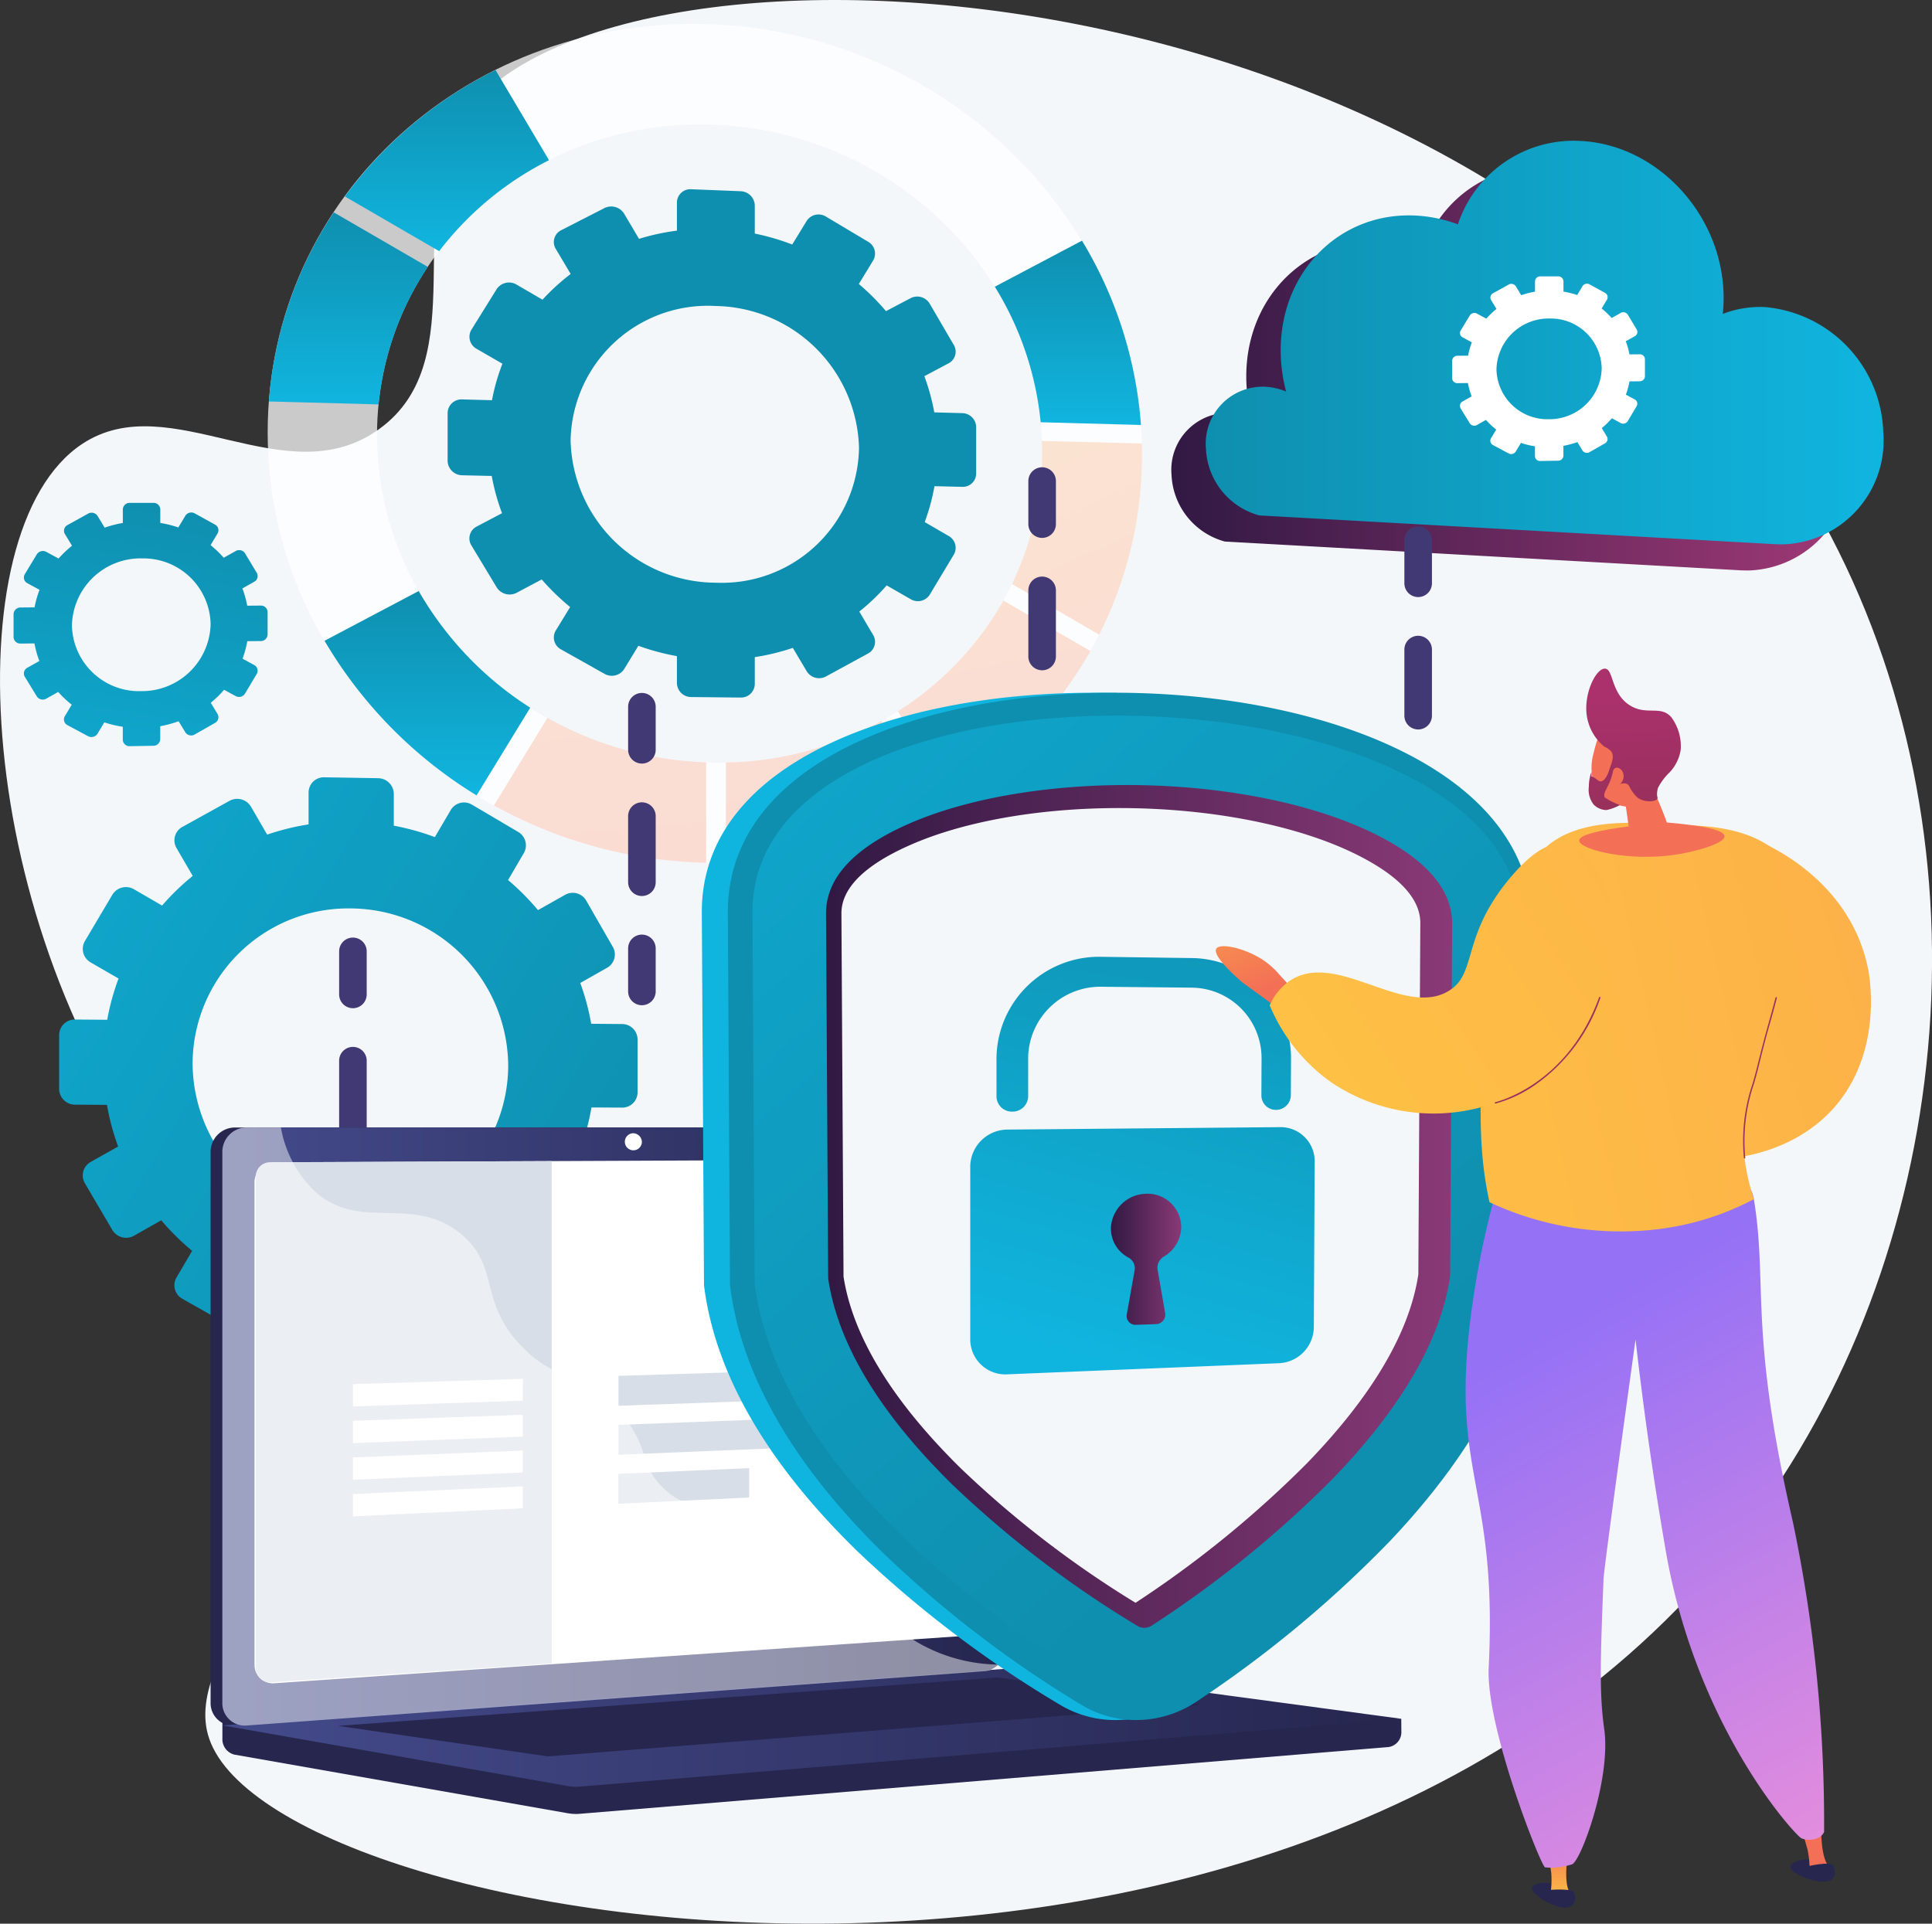 <svg xmlns="http://www.w3.org/2000/svg" xmlns:xlink="http://www.w3.org/1999/xlink" width="128.533" height="128" viewBox="0 0 128.533 128">
  <rect x="0" y="0" width="128.533" height="128" fill="#333333" stroke="none"/>
  <defs>
    <linearGradient id="linear-gradient" x1="1.051" y1="0.838" x2="-0.723" y2="-0.247" gradientUnits="objectBoundingBox">
      <stop offset="0" stop-color="#0f8faf"/>
      <stop offset="1" stop-color="#10b5df"/>
    </linearGradient>
    <linearGradient id="linear-gradient-2" x1="0.5" y1="0" x2="0.5" y2="1" xlink:href="#linear-gradient"/>
    <linearGradient id="linear-gradient-6" x1="-0.434" y1="-2.808" x2="1.03" y2="2.188" gradientUnits="objectBoundingBox">
      <stop offset="0" stop-color="#ffc444"/>
      <stop offset="0.996" stop-color="#f36f56"/>
    </linearGradient>
    <linearGradient id="linear-gradient-7" x1="-0.277" y1="-3.449" x2="0.707" y2="1.437" xlink:href="#linear-gradient-6"/>
    <linearGradient id="linear-gradient-9" x1="-0.26" y1="-5.205" x2="0.666" y2="1.693" xlink:href="#linear-gradient-6"/>
    <linearGradient id="linear-gradient-10" x1="-0.34" y1="-5.415" x2="0.581" y2="1.403" xlink:href="#linear-gradient-6"/>
    <linearGradient id="linear-gradient-14" x1="0.586" y1="-0.02" x2="0.297" y2="1.731" xlink:href="#linear-gradient"/>
    <linearGradient id="linear-gradient-15" y1="0.5" x2="1" y2="0.5" gradientUnits="objectBoundingBox">
      <stop offset="0" stop-color="#311944"/>
      <stop offset="1" stop-color="#a03976"/>
    </linearGradient>
    <linearGradient id="linear-gradient-16" x1="0" y1="0.5" x2="1" y2="0.5" xlink:href="#linear-gradient"/>
    <linearGradient id="linear-gradient-17" y1="0.5" x2="1" y2="0.5" gradientUnits="objectBoundingBox">
      <stop offset="0" stop-color="#444b8c"/>
      <stop offset="0.996" stop-color="#26264f"/>
    </linearGradient>
    <linearGradient id="linear-gradient-19" x1="0.73" y1="0.758" x2="-0.115" y2="-0.571" xlink:href="#linear-gradient"/>
    <linearGradient id="linear-gradient-20" y1="0.5" x2="1" y2="0.5" gradientUnits="objectBoundingBox">
      <stop offset="0" stop-color="#311944"/>
      <stop offset="1" stop-color="#893976"/>
    </linearGradient>
    <linearGradient id="linear-gradient-21" x1="1.069" y1="-0.986" x2="0.322" y2="0.94" xlink:href="#linear-gradient"/>
    <linearGradient id="linear-gradient-23" x1="0.908" y1="-0.734" x2="0.034" y2="2.341" xlink:href="#linear-gradient"/>
    <linearGradient id="linear-gradient-24" x1="-2.944" y1="-0.378" x2="-1.627" y2="2.004" xlink:href="#linear-gradient-6"/>
    <linearGradient id="linear-gradient-25" x1="-1.336" y1="1.155" x2="9.374" y2="-2.542" xlink:href="#linear-gradient-6"/>
    <linearGradient id="linear-gradient-26" x1="-14.315" y1="4.307" x2="-13.263" y2="5.756" xlink:href="#linear-gradient-17"/>
    <linearGradient id="linear-gradient-27" x1="-40.685" y1="3.547" x2="-40.685" y2="2.195" xlink:href="#linear-gradient-6"/>
    <linearGradient id="linear-gradient-28" x1="-18.632" y1="4.854" x2="-17.3" y2="6.642" xlink:href="#linear-gradient-17"/>
    <linearGradient id="linear-gradient-29" x1="-7.829" y1="-0.515" x2="-6.735" y2="0.793" xlink:href="#linear-gradient-17"/>
    <linearGradient id="linear-gradient-30" x1="-41.051" y1="1.222" x2="-41.051" y2="-0.193" xlink:href="#linear-gradient-6"/>
    <linearGradient id="linear-gradient-31" x1="0.623" y1="1.071" x2="0.389" y2="0.243" gradientUnits="objectBoundingBox">
      <stop offset="0.004" stop-color="#e38ddd"/>
      <stop offset="1" stop-color="#9571f6"/>
    </linearGradient>
    <linearGradient id="linear-gradient-32" x1="-0.885" y1="0.911" x2="8.851" y2="-1.979" xlink:href="#linear-gradient-6"/>
    <linearGradient id="linear-gradient-33" x1="-10.225" y1="-1.298" x2="-8.864" y2="0.479" xlink:href="#linear-gradient-17"/>
    <linearGradient id="linear-gradient-34" x1="-16.356" y1="0.884" x2="-15.839" y2="-0.213" xlink:href="#linear-gradient-6"/>
    <linearGradient id="linear-gradient-35" x1="0.49" y1="0.185" x2="0.583" y2="2.5" gradientUnits="objectBoundingBox">
      <stop offset="0" stop-color="#ab316d"/>
      <stop offset="1" stop-color="#792d3d"/>
    </linearGradient>
    <linearGradient id="linear-gradient-36" x1="-24.053" y1="-2.784" x2="-8.05" y2="10.461" xlink:href="#linear-gradient-6"/>
    <linearGradient id="linear-gradient-37" x1="0.405" y1="-1.346" x2="0.689" y2="4.864" xlink:href="#linear-gradient-35"/>
    <linearGradient id="linear-gradient-38" x1="-0.283" y1="0.99" x2="8.555" y2="-3.392" xlink:href="#linear-gradient-6"/>
  </defs>
  <g id="Cyber_security_software" data-name="Cyber security software" transform="translate(-449.167 -455)">
    <path id="Path_4577" data-name="Path 4577" d="M480.066,462.693c-4.317,6.18.745,16.2-5.661,20.847-6.235,4.524-13.9-2.892-19.771,1-8.717,5.777-7.125,32.213,5.62,48.637,3.833,4.94,7.035,6.861,8.454,12.448,3.046,12-7.659,19.131-5.622,25.064,4.587,13.358,75.125,24.567,103.429-15.579,13.219-18.75,15.2-45.825,3.386-66.388C548.559,451.567,489.752,448.827,480.066,462.693Z" transform="translate(0 0)" fill="#f4f7fa"/>
    <g id="Group_1645" data-name="Group 1645" transform="translate(450.069 456.594)">
      <path id="Path_4578" data-name="Path 4578" d="M572.764,1602.712l-2.063-.017a16.046,16.046,0,0,0-.728-2.715l1.79-1.014a1.013,1.013,0,0,0,.374-1.39l-1.765-3.073a1.033,1.033,0,0,0-1.4-.392l-1.813,1.021a16.553,16.553,0,0,0-1.989-2l1.052-1.8a1.03,1.03,0,0,0-.376-1.4l-3.079-1.816a1.025,1.025,0,0,0-1.409.353l-1.059,1.805a16.465,16.465,0,0,0-2.731-.76V1587.4a1.054,1.054,0,0,0-1.037-1.045l-3.591-.061a1.016,1.016,0,0,0-1.042,1.013v2.121a16.283,16.283,0,0,0-2.755.68l-1.072-1.849a1.066,1.066,0,0,0-1.431-.4l-3.141,1.738a1.017,1.017,0,0,0-.385,1.409l1.076,1.85a16.214,16.214,0,0,0-2.038,1.973l-1.865-1.082a1.059,1.059,0,0,0-1.443.361l-1.827,3.084a1.035,1.035,0,0,0,.387,1.423l1.851,1.068a15.879,15.879,0,0,0-.753,2.746l-2.138-.018a1.039,1.039,0,0,0-1.06,1.031v3.591a1.057,1.057,0,0,0,1.06,1.045l2.121.012a16.037,16.037,0,0,0,.742,2.772l-1.824,1.027a1.026,1.026,0,0,0-.387,1.417l1.827,3.109a1.067,1.067,0,0,0,1.443.381l1.81-1.025a16.542,16.542,0,0,0,2.056,2.032l-1.04,1.773a1.026,1.026,0,0,0,.385,1.414l3.141,1.781a1.057,1.057,0,0,0,1.431-.381l1.027-1.757a16.458,16.458,0,0,0,2.8.733v2.028a1.033,1.033,0,0,0,1.042,1.028l3.591-.011a1.036,1.036,0,0,0,1.037-1.031v-2.022a16.291,16.291,0,0,0,2.776-.737l1.014,1.743a1.034,1.034,0,0,0,1.409.372l3.079-1.774a1.022,1.022,0,0,0,.376-1.4l-1.016-1.753a16.209,16.209,0,0,0,2.007-2l1.76,1.015a1.024,1.024,0,0,0,1.4-.372l1.765-3.049a1.022,1.022,0,0,0-.374-1.395L570,1610.982a15.869,15.869,0,0,0,.718-2.72l2.047.011a1.013,1.013,0,0,0,1.02-1.014v-3.52A1.03,1.03,0,0,0,572.764,1602.712Zm-18.026-7.692a10.537,10.537,0,0,1,10.441,10.466,10.362,10.362,0,0,1-10.441,10.322,10.532,10.532,0,0,1-10.556-10.467A10.359,10.359,0,0,1,554.738,1595.02Z" transform="translate(-532.271 -1536.169)" fill="url(#linear-gradient)"/>
      <g id="Group_1644" data-name="Group 1644" transform="translate(16.906 0)">
        <path id="Path_4579" data-name="Path 4579" d="M1134.929,745.352l-1.867-.051a14.048,14.048,0,0,0-.66-2.407l1.62-.861a.87.87,0,0,0,.338-1.218l-1.6-2.743a.963.963,0,0,0-1.267-.373l-1.644.866a15.279,15.279,0,0,0-1.806-1.805l.955-1.568a.908.908,0,0,0-.341-1.247l-2.8-1.669a.937.937,0,0,0-1.282.282l-.964,1.574a15.632,15.632,0,0,0-2.49-.728v-1.871a.975.975,0,0,0-.946-.947l-3.281-.131a.891.891,0,0,0-.953.875v1.879a15.1,15.1,0,0,0-2.523.546l-.983-1.663a1.011,1.011,0,0,0-1.313-.386l-2.886,1.477a.876.876,0,0,0-.354,1.244l.99,1.665a14.225,14.225,0,0,0-1.874,1.712l-1.717-1a.984.984,0,0,0-1.33.293l-1.685,2.708a.915.915,0,0,0,.358,1.274l1.707.985a13.527,13.527,0,0,0-.694,2.429l-1.973-.054a.923.923,0,0,0-.979.9v3.2a.981.981,0,0,0,.979.948l1.957.045a14.037,14.037,0,0,0,.684,2.478l-1.682.885a.887.887,0,0,0-.358,1.256l1.685,2.793a1.013,1.013,0,0,0,1.33.36l1.666-.885a15.325,15.325,0,0,0,1.891,1.834l-.956,1.561a.9.9,0,0,0,.354,1.262l2.886,1.622a.98.98,0,0,0,1.313-.32l.942-1.545a15.632,15.632,0,0,0,2.565.687v1.8a.946.946,0,0,0,.953.923l3.281.034a.917.917,0,0,0,.946-.9v-1.789a15.075,15.075,0,0,0,2.53-.616l.923,1.554a.964.964,0,0,0,1.282.347l2.8-1.527a.881.881,0,0,0,.341-1.229l-.923-1.561a14.188,14.188,0,0,0,1.822-1.741l1.6.92a.934.934,0,0,0,1.267-.309l1.6-2.662a.9.9,0,0,0-.338-1.235l-1.6-.929a13.515,13.515,0,0,0,.65-2.387l1.852.043a.885.885,0,0,0,.922-.876v-3.1A.941.941,0,0,0,1134.929,745.352Zm-16.387-7.128a9.7,9.7,0,0,1,9.512,9.445,9.125,9.125,0,0,1-9.512,8.966,9.7,9.7,0,0,1-9.674-9.449A9.127,9.127,0,0,1,1118.542,738.225Z" transform="translate(-1088.714 -719.457)" fill="#0f8faf"/>
        <g id="Group_1643" data-name="Group 1643">
          <path id="Path_4580" data-name="Path 4580" d="M868.539,489.908c-16.283-.809-29.828,11.333-29.828,27.142s13.546,28.634,29.828,28.646c15.83.011,28.343-12.158,28.343-27.18S884.369,490.695,868.539,489.908Zm0,49.118c-12.347-.081-22.554-9.838-22.554-21.792s10.207-21.2,22.554-20.655c12.085.53,21.695,10.272,21.695,21.771S880.624,539.105,868.539,539.026Z" transform="translate(-838.711 -489.87)" fill="#fff" opacity="0.74"/>
          <g id="Group_1642" data-name="Group 1642" transform="translate(0 0.001)">
            <path id="Path_4581" data-name="Path 4581" d="M927.707,1315.263l-6.266,3.31a29.677,29.677,0,0,0,10.115,10.288l3.57-5.835A22.534,22.534,0,0,1,927.707,1315.263Z" transform="translate(-917.659 -1277.532)" fill="url(#linear-gradient-2)"/>
            <path id="Path_4582" data-name="Path 4582" d="M1736.568,598.284l5.823-3.069a29.816,29.816,0,0,0-9.364-8.944l-3.4,5.569A22.711,22.711,0,0,1,1736.568,598.284Z" transform="translate(-1688.897 -581.866)" fill="url(#linear-gradient-2)"/>
            <path id="Path_4583" data-name="Path 4583" d="M957.333,568.887a21.162,21.162,0,0,1,7.308-6.053l-3.558-6a27.807,27.807,0,0,0-10.022,8.412Z" transform="translate(-945.925 -553.77)" fill="url(#linear-gradient-2)"/>
            <path id="Path_4584" data-name="Path 4584" d="M845.985,1068.616c0-.256.011-.509.02-.762l-7.283-.188q-.011.382-.011.767a27.339,27.339,0,0,0,3.143,12.705l6.292-3.316A20.772,20.772,0,0,1,845.985,1068.616Z" transform="translate(-838.711 -1041.254)" fill="url(#linear-gradient-2)"/>
            <path id="Path_4585" data-name="Path 4585" d="M1923.887,1097.528a20.1,20.1,0,0,1-2.007,8.784l5.8,3.372a26.412,26.412,0,0,0,2.853-11.989q0-.365-.01-.729l-6.657-.172C1923.877,1097.038,1923.887,1097.282,1923.887,1097.528Z" transform="translate(-1872.365 -1069.05)" opacity="0.25" fill="url(#linear-gradient-6)"/>
            <path id="Path_4586" data-name="Path 4586" d="M1762.894,1329.14a20.869,20.869,0,0,1-7.017,7.365l3.4,5.742a27.457,27.457,0,0,0,9.409-9.75Z" transform="translate(-1713.949 -1290.774)" opacity="0.25" fill="url(#linear-gradient-7)"/>
            <path id="Path_4587" data-name="Path 4587" d="M1896.912,808.393a20.986,20.986,0,0,1,3.05,9.018l6.674.18a27.535,27.535,0,0,0-3.925-12.262Z" transform="translate(-1848.537 -790.91)" fill="url(#linear-gradient-2)"/>
            <path id="Path_4588" data-name="Path 4588" d="M1182.089,1503a23.146,23.146,0,0,1-10.559-2.956l-3.558,5.824a30.445,30.445,0,0,0,14.118,3.814Z" transform="translate(-1152.919 -1453.87)" opacity="0.25" fill="url(#linear-gradient-9)"/>
            <path id="Path_4589" data-name="Path 4589" d="M1515.954,1504.462a22.238,22.238,0,0,1-10.343,2.763v6.674a29.244,29.244,0,0,0,13.744-3.7Z" transform="translate(-1475.124 -1458.082)" opacity="0.25" fill="url(#linear-gradient-10)"/>
            <path id="Path_4590" data-name="Path 4590" d="M1199.793,498.4a22.44,22.44,0,0,1,9.27-1.815v-6.682a29.515,29.515,0,0,0-12.825,2.49Z" transform="translate(-1179.894 -489.893)" fill="url(#linear-gradient-2)"/>
            <path id="Path_4591" data-name="Path 4591" d="M847.759,776.858a20.053,20.053,0,0,1,3.277-9.149l-6.262-3.631a26.359,26.359,0,0,0-4.315,12.583Z" transform="translate(-840.379 -751.544)" fill="url(#linear-gradient-2)"/>
            <path id="Path_4592" data-name="Path 4592" d="M1505.611,498.271a23.167,23.167,0,0,1,9.1,2.582l3.413-5.579a30.464,30.464,0,0,0-12.514-3.677Z" transform="translate(-1475.124 -491.519)" fill="url(#linear-gradient-2)"/>
          </g>
        </g>
      </g>
      <path id="Path_4593" data-name="Path 4593" d="M485.345,1193.7l-.911.008a6.553,6.553,0,0,0-.321-1.15l.79-.445a.428.428,0,0,0,.165-.594l-.779-1.295a.46.46,0,0,0-.617-.156l-.8.448a6.979,6.979,0,0,0-.877-.836l.464-.774a.425.425,0,0,0-.166-.594l-1.356-.748a.466.466,0,0,0-.62.161l-.466.776a7.323,7.323,0,0,0-1.2-.3v-.9a.446.446,0,0,0-.456-.436l-1.578,0a.449.449,0,0,0-.458.439v.9a7.456,7.456,0,0,0-1.209.311l-.47-.776a.471.471,0,0,0-.628-.159l-1.377.762a.429.429,0,0,0-.169.6l.471.776a7.192,7.192,0,0,0-.893.852l-.816-.444a.477.477,0,0,0-.631.164l-.8,1.321a.427.427,0,0,0,.169.6l.81.439a6.648,6.648,0,0,0-.329,1.169l-.935.008a.457.457,0,0,0-.463.444v1.521a.447.447,0,0,0,.463.436l.928-.01a6.548,6.548,0,0,0,.325,1.17l-.8.447a.432.432,0,0,0-.169.6l.8,1.306a.471.471,0,0,0,.631.152l.792-.446a6.985,6.985,0,0,0,.9.849l-.456.759a.424.424,0,0,0,.169.6l1.377.737a.476.476,0,0,0,.628-.17l.45-.752a7.35,7.35,0,0,0,1.229.294v.861a.439.439,0,0,0,.458.43l1.578-.026a.455.455,0,0,0,.456-.444v-.859a7.448,7.448,0,0,0,1.221-.33l.446.734a.461.461,0,0,0,.62.15l1.356-.773a.43.43,0,0,0,.166-.6l-.448-.739a7.18,7.18,0,0,0,.885-.865l.776.421a.465.465,0,0,0,.617-.167l.779-1.309a.423.423,0,0,0-.165-.591l-.778-.424a6.636,6.636,0,0,0,.317-1.163l.9-.009a.448.448,0,0,0,.45-.439v-1.5A.438.438,0,0,0,485.345,1193.7Zm-7.94-3.138a4.467,4.467,0,0,1,4.594,4.372,4.568,4.568,0,0,1-4.594,4.458,4.467,4.467,0,0,1-4.632-4.372A4.568,4.568,0,0,1,477.4,1190.559Z" transform="translate(-468.889 -1155)" fill="url(#linear-gradient-14)"/>
    </g>
    <g id="Group_1649" data-name="Group 1649" transform="translate(527.103 464.368)">
      <g id="Group_1648" data-name="Group 1648" transform="translate(0 0)" style="isolation: isolate">
        <g id="Group_1646" data-name="Group 1646" transform="translate(0 1.738)">
          <path id="Path_4594" data-name="Path 4594" d="M2178.966,697.954c5.02.263,9.264,4.757,9.48,10.035a9.791,9.791,0,0,1-.049,1.473,6.809,6.809,0,0,1,2.854-.452,8.627,8.627,0,0,1,7.822,8.281,6.909,6.909,0,0,1-6.566,7.5c-.2.005-.406,0-.612-.006l-34.334-1.916a4.812,4.812,0,0,1-3.547-4.441,3.789,3.789,0,0,1,3.948-4.12,4.136,4.136,0,0,1,1.385.319,10.8,10.8,0,0,1-.352-2.319c-.223-5.457,3.8-9.662,8.992-9.39a9.439,9.439,0,0,1,2.789.583A8.114,8.114,0,0,1,2178.966,697.954Z" transform="translate(-2154.01 -697.942)" fill="url(#linear-gradient-15)"/>
        </g>
        <g id="Group_1647" data-name="Group 1647" transform="translate(2.29)">
          <path id="Path_4595" data-name="Path 4595" d="M2229.06,659.938c5.019.263,9.264,4.757,9.479,10.035a9.791,9.791,0,0,1-.049,1.473,6.812,6.812,0,0,1,2.854-.452,8.627,8.627,0,0,1,7.822,8.281,6.909,6.909,0,0,1-6.566,7.5c-.2.005-.406,0-.612-.006l-34.334-1.916a4.812,4.812,0,0,1-3.547-4.441,3.789,3.789,0,0,1,3.948-4.12,4.135,4.135,0,0,1,1.385.319,10.782,10.782,0,0,1-.352-2.319c-.223-5.457,3.8-9.662,8.992-9.39a9.443,9.443,0,0,1,2.789.583A8.114,8.114,0,0,1,2229.06,659.938Z" transform="translate(-2204.103 -659.926)" fill="url(#linear-gradient-16)"/>
        </g>
      </g>
    </g>
    <g id="Group_1651" data-name="Group 1651" transform="translate(542.599 490.03)">
      <g id="Group_1650" data-name="Group 1650" transform="translate(0 0)">
        <path id="Path_4596" data-name="Path 4596" d="M2493.9,1225.975a.917.917,0,0,1-.917-.917v-2.865a.917.917,0,0,1,1.834,0v2.865A.917.917,0,0,1,2493.9,1225.975Z" transform="translate(-2492.984 -1221.277)" fill="#413974"/>
        <path id="Path_4597" data-name="Path 4597" d="M2493.9,1386.528a.917.917,0,0,1-.917-.917v-4.4a.917.917,0,0,1,1.834,0v4.4A.917.917,0,0,1,2493.9,1386.528Z" transform="translate(-2492.984 -1373.021)" fill="#413974"/>
        <path id="Path_4598" data-name="Path 4598" d="M2493.9,1577.672a.917.917,0,0,1-.917-.917v-2.865a.917.917,0,1,1,1.834,0v2.865A.917.917,0,0,1,2493.9,1577.672Z" transform="translate(-2492.984 -1556.896)" fill="#413974"/>
      </g>
    </g>
    <g id="Group_1653" data-name="Group 1653" transform="translate(490.955 501.112)">
      <g id="Group_1652" data-name="Group 1652" transform="translate(0)">
        <path id="Path_4599" data-name="Path 4599" d="M1364.183,1468.4a.917.917,0,0,1-.917-.917v-2.865a.917.917,0,0,1,1.834,0v2.865A.917.917,0,0,1,1364.183,1468.4Z" transform="translate(-1363.266 -1463.706)" fill="#413974"/>
        <path id="Path_4600" data-name="Path 4600" d="M1364.183,1628.957a.917.917,0,0,1-.917-.917v-4.4a.917.917,0,0,1,1.834,0v4.4A.917.917,0,0,1,1364.183,1628.957Z" transform="translate(-1363.266 -1615.45)" fill="#413974"/>
        <path id="Path_4601" data-name="Path 4601" d="M1364.183,1820.1a.917.917,0,0,1-.917-.917v-2.865a.917.917,0,0,1,1.834,0v2.865A.917.917,0,0,1,1364.183,1820.1Z" transform="translate(-1363.266 -1799.326)" fill="#413974"/>
      </g>
    </g>
    <g id="Group_1655" data-name="Group 1655" transform="translate(517.581 486.092)">
      <g id="Group_1654" data-name="Group 1654">
        <path id="Path_4602" data-name="Path 4602" d="M1946.635,1139.832a.917.917,0,0,1-.917-.917v-2.865a.917.917,0,1,1,1.834,0v2.865A.917.917,0,0,1,1946.635,1139.832Z" transform="translate(-1945.718 -1135.133)" fill="#413974"/>
        <path id="Path_4603" data-name="Path 4603" d="M1946.635,1300.385a.917.917,0,0,1-.917-.917v-4.4a.917.917,0,0,1,1.834,0v4.4A.917.917,0,0,1,1946.635,1300.385Z" transform="translate(-1945.718 -1286.878)" fill="#413974"/>
        <path id="Path_4604" data-name="Path 4604" d="M1946.635,1491.53a.917.917,0,0,1-.917-.917v-2.865a.917.917,0,0,1,1.834,0v2.865A.917.917,0,0,1,1946.635,1491.53Z" transform="translate(-1945.718 -1470.753)" fill="#413974"/>
      </g>
    </g>
    <g id="Group_1657" data-name="Group 1657" transform="translate(471.729 517.385)">
      <g id="Group_1656" data-name="Group 1656" transform="translate(0)">
        <path id="Path_4605" data-name="Path 4605" d="M943.62,1824.369a.917.917,0,0,1-.917-.917v-2.865a.917.917,0,1,1,1.834,0v2.865A.917.917,0,0,1,943.62,1824.369Z" transform="translate(-942.703 -1819.67)" fill="#413974"/>
        <path id="Path_4606" data-name="Path 4606" d="M943.62,1984.921a.917.917,0,0,1-.917-.917v-4.4a.917.917,0,1,1,1.834,0v4.4A.917.917,0,0,1,943.62,1984.921Z" transform="translate(-942.703 -1971.414)" fill="#413974"/>
        <path id="Path_4607" data-name="Path 4607" d="M943.62,2176.066a.917.917,0,0,1-.917-.917v-2.865a.917.917,0,1,1,1.834,0v2.865A.917.917,0,0,1,943.62,2176.066Z" transform="translate(-942.703 -2155.29)" fill="#413974"/>
      </g>
    </g>
    <g id="Group_1661" data-name="Group 1661" transform="translate(463.179 530.017)">
      <path id="Path_4608" data-name="Path 4608" d="M851.247,2942.76l-78.428-.668v1.978a1.053,1.053,0,0,0,.805,1.075l22.177,3.9a3.116,3.116,0,0,0,.8.036l53.8-4.441a1,1,0,0,0,.852-1.049Z" transform="translate(-772.035 -2903.412)" fill="#26264f"/>
      <g id="Group_1658" data-name="Group 1658" transform="translate(0)">
        <path id="Path_4609" data-name="Path 4609" d="M806.423,2132.169l-49.156,3.619a1.49,1.49,0,0,1-1.595-1.537v-36.6a1.626,1.626,0,0,1,1.595-1.655h49.156a1.412,1.412,0,0,1,1.311,1.5v33.09A1.544,1.544,0,0,1,806.423,2132.169Z" transform="translate(-755.673 -2095.992)" fill="#26264f"/>
        <path id="Path_4610" data-name="Path 4610" d="M823.569,2132.169l-49.156,3.619a1.49,1.49,0,0,1-1.595-1.537v-36.6a1.626,1.626,0,0,1,1.595-1.655h49.156a1.412,1.412,0,0,1,1.311,1.5v33.09A1.544,1.544,0,0,1,823.569,2132.169Z" transform="translate(-772.035 -2095.992)" fill="url(#linear-gradient-17)"/>
        <path id="Path_4611" data-name="Path 4611" d="M866.674,2174.2l-45.783,3.143a1.221,1.221,0,0,1-1.3-1.261v-32.047a1.332,1.332,0,0,1,1.3-1.356l45.783-.2a1.156,1.156,0,0,1,1.081,1.225V2172.9A1.263,1.263,0,0,1,866.674,2174.2Z" transform="translate(-816.671 -2140.358)" fill="#fff"/>
        <path id="Path_4612" data-name="Path 4612" d="M1359.687,2105.046a.568.568,0,1,1-.565-.615A.594.594,0,0,1,1359.687,2105.046Z" transform="translate(-1330.995 -2104.045)" fill="#fff"/>
      </g>
      <path id="Path_4613" data-name="Path 4613" d="M825.529,2882.762l-52.71,3.809,22.982,4.036a3.1,3.1,0,0,0,.8.037l54.65-4.511-24.88-3.345A4.064,4.064,0,0,0,825.529,2882.762Z" transform="translate(-772.035 -2846.785)" fill="url(#linear-gradient-17)"/>
      <path id="Path_4614" data-name="Path 4614" d="M941.062,2899.838l43.882-3.218,13.581,1.811-43.5,3.44Z" transform="translate(-932.587 -2860.02)" fill="#26264f"/>
      <g id="Group_1660" data-name="Group 1660" transform="translate(3.003 2.24)">
        <path id="Path_4615" data-name="Path 4615" d="M841.054,2178.423l-18.677,1.257a.949.949,0,0,1-1.013-.947v-32.711a.949.949,0,0,1,.945-.949l18.745-.076Z" transform="translate(-821.364 -2144.997)" fill="#d8dee8"/>
        <path id="Path_4616" data-name="Path 4616" d="M1368.905,2446.006l-19.678.692v-1.99l19.678-.617Z" transform="translate(-1325.096 -2430.418)" fill="#d8dee8"/>
        <path id="Path_4617" data-name="Path 4617" d="M1368.905,2514.633l-19.678.814v-1.99l19.678-.739Z" transform="translate(-1325.096 -2495.908)" fill="#d8dee8"/>
        <path id="Path_4618" data-name="Path 4618" d="M974.057,2463.4l-11.3.385V2462.3l11.3-.354Z" transform="translate(-956.293 -2447.459)" fill="#fff"/>
        <path id="Path_4619" data-name="Path 4619" d="M974.057,2515.586l-11.3.436v-1.487l11.3-.4Z" transform="translate(-956.293 -2497.255)" fill="#fff"/>
        <path id="Path_4620" data-name="Path 4620" d="M974.057,2567.768l-11.3.487v-1.487l11.3-.456Z" transform="translate(-956.293 -2547.051)" fill="#fff"/>
        <path id="Path_4621" data-name="Path 4621" d="M974.057,2619.949l-11.3.538V2619l11.3-.507Z" transform="translate(-956.293 -2596.848)" fill="#fff"/>
        <path id="Path_4622" data-name="Path 4622" d="M1357.922,2593.821l-8.7.414v-1.99l8.7-.381Z" transform="translate(-1325.096 -2571.436)" fill="#d8dee8"/>
        <g id="Group_1659" data-name="Group 1659" transform="translate(31.426 3.631)">
          <path id="Path_4623" data-name="Path 4623" d="M1508.817,2291.639v2.989a1.545,1.545,0,0,0,1.621,1.522l2.217-.058a1.623,1.623,0,0,0,1.6-1.59v-2.958Zm2.042,3.09.412-1.249a.539.539,0,0,1-.3-.479.578.578,0,0,1,.574-.566.551.551,0,0,1,.573.543.566.566,0,0,1-.3.491l.411,1.228Z" transform="translate(-1508.817 -2288.477)" fill="#d8dee8"/>
          <path id="Path_4624" data-name="Path 4624" d="M1517.987,2227.244a.412.412,0,0,1-.426-.406,1.6,1.6,0,0,0-1.647-1.572,1.66,1.66,0,0,0-1.658,1.625.433.433,0,0,1-.432.424.417.417,0,0,1-.433-.41,2.522,2.522,0,0,1,2.523-2.469,2.426,2.426,0,0,1,2.5,2.389A.428.428,0,0,1,1517.987,2227.244Z" transform="translate(-1513.182 -2224.435)" fill="#d8dee8"/>
        </g>
      </g>
      <path id="Path_4625" data-name="Path 4625" d="M774.414,2135.788l48.907-3.6.249-.018a1.319,1.319,0,0,0,.866-.438A10.96,10.96,0,0,1,817.32,2129c-2.832-2.591-2.341-5.147-5.394-6.851-3.809-2.125-6.8.568-9.694-2.089-1.752-1.611-.892-2.812-3.048-5.22-2.388-2.666-3.943-1.77-6.343-4.169-3.035-3.034-1.517-5.4-4.131-7.574-3.171-2.643-6.591-.2-9.61-2.731a7.718,7.718,0,0,1-2.389-4.372h-2.3a1.626,1.626,0,0,0-1.595,1.655v36.6A1.49,1.49,0,0,0,774.414,2135.788Z" transform="translate(-772.035 -2095.992)" fill="#fff" opacity="0.48" style="mix-blend-mode: soft-light;isolation: isolate"/>
    </g>
    <g id="Group_1663" data-name="Group 1663" transform="translate(495.857 501.092)">
      <path id="Path_4626" data-name="Path 4626" d="M1498.226,1531.615a7.144,7.144,0,0,1-3.888-1.005,75.171,75.171,0,0,1-13.508-10.238c-5.985-5.835-9.424-11.766-10.177-17.59l-.012-.091-.146-24.851c0-4.911,3.2-8.9,9.218-11.518,4.969-2.164,11.555-3.237,18.513-3.036,6.877.2,13.24,1.618,17.95,3.982,5.6,2.81,8.536,6.76,8.536,11.443l-.133,23.746-.011.087c-.687,5.577-3.852,11.342-9.444,17.172a78,78,0,0,1-13.036,10.677A7.4,7.4,0,0,1,1498.226,1531.615Z" transform="translate(-1470.495 -1463.262)" fill="#10b5df"/>
      <path id="Path_4627" data-name="Path 4627" d="M1535.727,1531.615a6.978,6.978,0,0,1-3.836-1.005,74.269,74.269,0,0,1-13.33-10.238c-5.906-5.835-9.3-11.766-10.042-17.59l-.012-.091-.144-24.851c0-4.911,3.161-8.9,9.1-11.518,4.9-2.164,11.4-3.237,18.268-3.036,6.786.2,13.065,1.618,17.713,3.982,5.525,2.81,8.424,6.76,8.424,11.443l-.131,23.746-.011.087c-.678,5.577-3.8,11.342-9.319,17.172a77.183,77.183,0,0,1-12.864,10.677A7.235,7.235,0,0,1,1535.727,1531.615Z" transform="translate(-1506.632 -1463.262)" fill="#0f8faf"/>
      <path id="Path_4628" data-name="Path 4628" d="M1544.256,1509.722l.145,24.726c1.628,12.616,16.454,22.83,22.911,26.71a5.7,5.7,0,0,0,6.052-.163c6.323-4.16,20.337-14.634,21.834-26.764l.133-23.68C1595.331,1492.983,1544.256,1491.377,1544.256,1509.722Z" transform="translate(-1540.884 -1495.127)" fill="url(#linear-gradient-19)"/>
      <path id="Path_4629" data-name="Path 4629" d="M1672.545,1653.721a.882.882,0,0,1-.478-.127,70.187,70.187,0,0,1-12.3-9.387c-4.843-4.757-7.636-9.383-8.277-13.727l-.142-24.316c.006-2.333,1.853-4.33,5.473-5.928,4.042-1.784,9.781-2.72,15.721-2.579,5.881.14,11.453,1.323,15.313,3.239,3.414,1.694,5.141,3.692,5.146,5.944l-.132,23.475c-.6,4.2-3.219,8.736-7.823,13.5a72.911,72.911,0,0,1-12.026,9.757A.913.913,0,0,1,1672.545,1653.721Z" transform="translate(-1643.083 -1591.501)" fill="url(#linear-gradient-20)"/>
      <path id="Path_4630" data-name="Path 4630" d="M1693.154,1684.1a68.2,68.2,0,0,1-11.626-8.947c-4.551-4.479-7.185-8.778-7.8-12.755l-.141-24.175c0-1.668,1.538-3.2,4.546-4.53,3.829-1.7,9.314-2.589,15.025-2.46,5.656.127,10.988,1.244,14.652,3.057,2.847,1.409,4.287,2.945,4.291,4.572l-.132,23.388c-.581,3.859-3.065,8.079-7.41,12.567A70.827,70.827,0,0,1,1693.154,1684.1Z" transform="translate(-1664.299 -1623.546)" fill="#f4f7fa"/>
      <g id="Group_1662" data-name="Group 1662" transform="translate(17.859 17.575)">
        <path id="Path_4631" data-name="Path 4631" d="M1881.768,2095.582l-18.081.161a2.491,2.491,0,0,0-2.522,2.42v11.585a2.335,2.335,0,0,0,2.513,2.279l18.017-.738a2.426,2.426,0,0,0,2.328-2.37l.057-11.067A2.266,2.266,0,0,0,1881.768,2095.582Z" transform="translate(-1861.165 -2084.251)" fill="url(#linear-gradient-21)"/>
        <path id="Path_4632" data-name="Path 4632" d="M2070.583,2194.746a2.239,2.239,0,0,0-2.435-2.206,2.391,2.391,0,0,0-2.239,2.184,2.179,2.179,0,0,0,1.166,2.058.807.807,0,0,1,.405.862l-.522,2.927a.588.588,0,0,0,.618.686l1.323-.046a.637.637,0,0,0,.617-.726l-.506-2.9a.863.863,0,0,1,.431-.878A2.312,2.312,0,0,0,2070.583,2194.746Z" transform="translate(-2056.546 -2176.772)" fill="url(#linear-gradient-20)"/>
        <path id="Path_4633" data-name="Path 4633" d="M1917.966,1857.9a.965.965,0,0,1-.98-.964l.011-2.523a4.689,4.689,0,0,0-4.7-4.646l-5.9-.059a4.8,4.8,0,0,0-4.927,4.7l0,2.6a1.036,1.036,0,0,1-1.052,1.008,1.023,1.023,0,0,1-1.055-1V1854.4a6.826,6.826,0,0,1,7.04-6.684l5.9.082a6.672,6.672,0,0,1,6.655,6.613l-.012,2.513A.986.986,0,0,1,1917.966,1857.9Z" transform="translate(-1897.617 -1847.718)" fill="url(#linear-gradient-23)"/>
      </g>
    </g>
    <g id="Group_1666" data-name="Group 1666" transform="translate(530.052 499.489)">
      <g id="Group_1665" data-name="Group 1665">
        <path id="Path_4634" data-name="Path 4634" d="M2224.172,1835.632l-1.418-1.547a5.255,5.255,0,0,0-1.261-1.087c-1.14-.7-2.71-1.042-2.945-.643-.267.453,1.224,1.8,1.732,2.238l2.1,1.528Z" transform="translate(-2218.516 -1813.717)" fill="url(#linear-gradient-24)"/>
        <path id="Path_4635" data-name="Path 4635" d="M2772.077,1677.6c.385.145,6.257,2.481,7.464,8.609.1.495,1.041,5.76-2.53,9.48-4,4.171-11.714,4.068-14.774.581a6.249,6.249,0,0,1-1.3-2.472h0l.806-2.142a5.25,5.25,0,0,1,3.039-1.646c1.764-.435,3.1.351,4.106-.5a2.661,2.661,0,0,0,.769-1.753c.338-2.061-.825-3.329-.91-4.6-.063-.95-.4-3.032.844-4.389A4,4,0,0,1,2772.077,1677.6Z" transform="translate(-2736.139 -1666.195)" fill="url(#linear-gradient-25)"/>
        <path id="Path_4636" data-name="Path 4636" d="M3054.661,3161.911c.069-.377,1.287-.719,1.89-.213.3.251.506.76.332.989-.063.084.2.23-.052.233C3056.011,3162.93,3054.594,3162.286,3054.661,3161.911Z" transform="translate(-3016.435 -3082.209)" fill="url(#linear-gradient-26)"/>
        <path id="Path_4637" data-name="Path 4637" d="M3071.112,3109.928l1.253-.177c-.581-.7-.473-2.925-.473-2.925l-1.333.3s.152.611.41,1.512A5.908,5.908,0,0,1,3071.112,3109.928Z" transform="translate(-3031.609 -3030.088)" fill="url(#linear-gradient-27)"/>
        <path id="Path_4638" data-name="Path 4638" d="M3079.765,3167.758s1.508-.348,1.672-.048.29,1.1-.667,1.074S3079.679,3168.011,3079.765,3167.758Z" transform="translate(-3040.373 -3088.072)" fill="url(#linear-gradient-28)"/>
        <path id="Path_4639" data-name="Path 4639" d="M2678.443,3195.726c.121-.364,1.375-.531,1.9.053.261.29.395.823.191,1.026-.074.074.161.255-.084.224C2679.637,3196.924,2678.323,3196.088,2678.443,3195.726Z" transform="translate(-2657.411 -3114.609)" fill="url(#linear-gradient-29)"/>
        <path id="Path_4640" data-name="Path 4640" d="M2702.616,3147.672h1.266c-.477-.773-.059-2.962-.059-2.962l-1.361.108s.065.626.194,1.555A5.9,5.9,0,0,1,2702.616,3147.672Z" transform="translate(-2680.339 -3066.24)" fill="url(#linear-gradient-30)"/>
        <path id="Path_4641" data-name="Path 4641" d="M2584.461,2141.191a58.6,58.6,0,0,0-1.962,8.98c-1.537,11.182,1.73,11.539,1.12,23.929-.195,3.955,3.427,13.075,3.746,13.277a3.9,3.9,0,0,0,.5.02,5,5,0,0,0,1.275-.212c.574-.1,2.642-5.7,2.162-9.032-.339-2.357-.241-4.887-.044-9.947.032-.82,2.13-15.95,2.13-15.95h0c.638,5.6,1.372,10.359,2.008,14.048,2.044,11.854,8.689,19.028,9.036,19.144a1.407,1.407,0,0,0,1.2-.082.831.831,0,0,0,.3-.343,97.466,97.466,0,0,0-2.079-20.636c-2.942-12.775-1.661-15.765-2.593-21.471C2600.459,2137.979,2584.461,2141.191,2584.461,2141.191Z" transform="translate(-2565.463 -2107.617)" fill="url(#linear-gradient-31)"/>
        <path id="Path_4642" data-name="Path 4642" d="M2617.193,1652.749c-1.954-.057-6.443-.747-8.916,1.478-.043.038.463.309.214.6a16.172,16.172,0,0,0-1.746,2.505,16.84,16.84,0,0,0-1.468,3.63,31.207,31.207,0,0,0-1.158,6.333c-.452,5.945,0,8.688.4,10.553a20.578,20.578,0,0,0,11.74,1.724,18.328,18.328,0,0,0,5.853-1.928c-1.407-4.26-.3-6.54.218-8.641.743-3,.754-2.769,1.366-5.149,1.009-3.927,1.174-7.94.481-8.761C2622.31,1652.881,2618.942,1652.8,2617.193,1652.749Z" transform="translate(-2586.311 -1642.345)" fill="url(#linear-gradient-32)"/>
        <path id="Path_4643" data-name="Path 4643" d="M2702.859,3205.251s1.542-.133,1.662.186.133,1.13-.811.971S2702.74,3205.49,2702.859,3205.251Z" transform="translate(-2680.67 -3123.988)" fill="url(#linear-gradient-33)"/>
        <g id="Group_1664" data-name="Group 1664" transform="translate(24.178)">
          <path id="Path_4644" data-name="Path 4644" d="M2748.624,1511.592a3.4,3.4,0,0,1-.275-2.444c.255-1.057.349-1.218.545-1.441l.277-.293.036-.025a3.964,3.964,0,0,1,1.069-.356c.5-.025,1.508,1.756,2.087,4.5.047.1.094.2.14.3.287.623.534,1.235.745,1.833,3.357.284,3.823.678,3.838.905.031.479-1.882,1.032-3.32,1.243-3.138.459-6.363-.368-6.348-.953.006-.255.63-.587,3.29-.935l-.187-1.32A2.991,2.991,0,0,1,2748.624,1511.592Z" transform="translate(-2747.418 -1503.427)" fill="url(#linear-gradient-34)"/>
          <path id="Path_4645" data-name="Path 4645" d="M2757.781,1431.666a3.26,3.26,0,0,0,1.1,1.719,1.449,1.449,0,0,1,.392.251.44.44,0,0,1,.074.086c.325.48-.35,1.326-.125,1.519.163.141.673-.241.781-.111s-.3.538-.179.686c.088.111.35-.082.586.062.117.072.111.155.286.424a2.745,2.745,0,0,0,.312.4c.421.415,1.29.376,1.4.137.029-.067-.021-.1-.025-.3a1.525,1.525,0,0,1,.062-.411,3.956,3.956,0,0,1,.785-1.047,2.81,2.81,0,0,0,.722-1.457c.007-.063.01-.109.011-.142a3.227,3.227,0,0,0-.634-2.064c-.715-.811-1.647-.087-2.754-.785-1.277-.8-1.076-2.424-1.657-2.442C2758.274,1428.17,2757.362,1430.117,2757.781,1431.666Z" transform="translate(-2757.206 -1428.19)" fill="url(#linear-gradient-35)"/>
          <path id="Path_4646" data-name="Path 4646" d="M2794.253,1572.572c.13-.337.562-.168.662.2a.69.69,0,0,1-.516.859C2794.036,1573.647,2794.078,1573.026,2794.253,1572.572Z" transform="translate(-2791.988 -1565.798)" fill="url(#linear-gradient-36)"/>
        </g>
        <path id="Path_4647" data-name="Path 4647" d="M2985.777,1917.091a.046.046,0,0,1-.045-.041,11.887,11.887,0,0,1,.583-4.959c.094-.327.181-.636.258-.946.422-1.7.607-2.36.8-3.056.127-.452.258-.919.462-1.7a.045.045,0,1,1,.088.023c-.2.782-.335,1.25-.462,1.7-.2.7-.38,1.352-.8,3.053-.077.311-.165.621-.259.949a11.807,11.807,0,0,0-.58,4.924.046.046,0,0,1-.04.05Z" transform="translate(-2950.597 -1884.496)" fill="#9b305e"/>
        <path id="Path_4648" data-name="Path 4648" d="M2762.991,1562.028l-.312.748s-.312.9-.722.561c-.336-.275-.4-.25-.409-.232s0,.008,0,.008-.009-.179-.012-.337a2.884,2.884,0,0,0-.174.984,1.6,1.6,0,0,0,.324,1.2,1.233,1.233,0,0,0,.847.361,3.254,3.254,0,0,0,.9-.336,4.333,4.333,0,0,1-1.022-.511c-.136-.373.339-.72.523-1.608A3.25,3.25,0,0,0,2762.991,1562.028Z" transform="translate(-2736.543 -1555.91)" fill="url(#linear-gradient-37)"/>
        <path id="Path_4649" data-name="Path 4649" d="M2298.3,1692.7a3.912,3.912,0,0,0-1.281,1.594,11.842,11.842,0,0,0,4.135,5.151,12.173,12.173,0,0,0,13.941-.292c4.877-3.726,5.692-10.872,3.644-13.932a3.414,3.414,0,0,0-2.215-1.643c-.76-.084-1.795.23-3.43,2.144-3.406,3.988-2.2,6.478-4.215,7.645C2305.866,1695.117,2301.382,1690.548,2298.3,1692.7Z" transform="translate(-2293.434 -1671.892)" fill="url(#linear-gradient-38)"/>
        <path id="Path_4650" data-name="Path 4650" d="M2624.469,1913.034a.046.046,0,0,1-.01-.09c.048-.01,4.78-1.1,6.911-6.98a.046.046,0,0,1,.086.031,11.64,11.64,0,0,1-4.3,5.766,8.5,8.5,0,0,1-2.676,1.271Z" transform="translate(-2605.868 -1884.095)" fill="#9b305e"/>
      </g>
    </g>
    <path id="Path_4651" data-name="Path 4651" d="M2575.008,862.461l-.691.006a4.955,4.955,0,0,0-.244-.873l.6-.337a.324.324,0,0,0,.125-.451l-.591-.982a.349.349,0,0,0-.468-.118l-.606.34a5.294,5.294,0,0,0-.666-.634l.352-.587a.323.323,0,0,0-.126-.451l-1.029-.568a.353.353,0,0,0-.471.122l-.354.589a5.577,5.577,0,0,0-.912-.228v-.682a.338.338,0,0,0-.346-.331l-1.2,0a.341.341,0,0,0-.347.333v.683a5.648,5.648,0,0,0-.917.236l-.357-.589a.357.357,0,0,0-.476-.12l-1.044.578a.325.325,0,0,0-.128.456l.358.589a5.44,5.44,0,0,0-.677.647l-.619-.337a.362.362,0,0,0-.479.125l-.606,1a.324.324,0,0,0,.128.455l.615.333a5.046,5.046,0,0,0-.25.887l-.71.006a.347.347,0,0,0-.352.337v1.154a.339.339,0,0,0,.352.331l.7-.007a4.956,4.956,0,0,0,.246.888l-.605.339a.327.327,0,0,0-.128.458l.606.991a.358.358,0,0,0,.479.116l.6-.339a5.309,5.309,0,0,0,.683.644l-.346.575a.322.322,0,0,0,.128.453l1.044.559a.361.361,0,0,0,.476-.129l.342-.57a5.585,5.585,0,0,0,.933.223v.653a.333.333,0,0,0,.347.326l1.2-.02a.345.345,0,0,0,.346-.337v-.652a5.653,5.653,0,0,0,.927-.25l.339.557a.349.349,0,0,0,.471.114l1.029-.587a.327.327,0,0,0,.126-.453l-.34-.561a5.426,5.426,0,0,0,.671-.656l.589.319a.353.353,0,0,0,.468-.127l.591-.993a.321.321,0,0,0-.125-.449l-.59-.321a5.047,5.047,0,0,0,.241-.882l.685-.007a.34.34,0,0,0,.342-.333v-1.137A.332.332,0,0,0,2575.008,862.461Zm-6.024-2.381a3.389,3.389,0,0,1,3.486,3.317,3.466,3.466,0,0,1-3.486,3.382,3.389,3.389,0,0,1-3.514-3.317A3.466,3.466,0,0,1,2568.984,860.08Z" transform="translate(-2016.745 -383.886)" fill="#fff"/>
  </g>
</svg>

